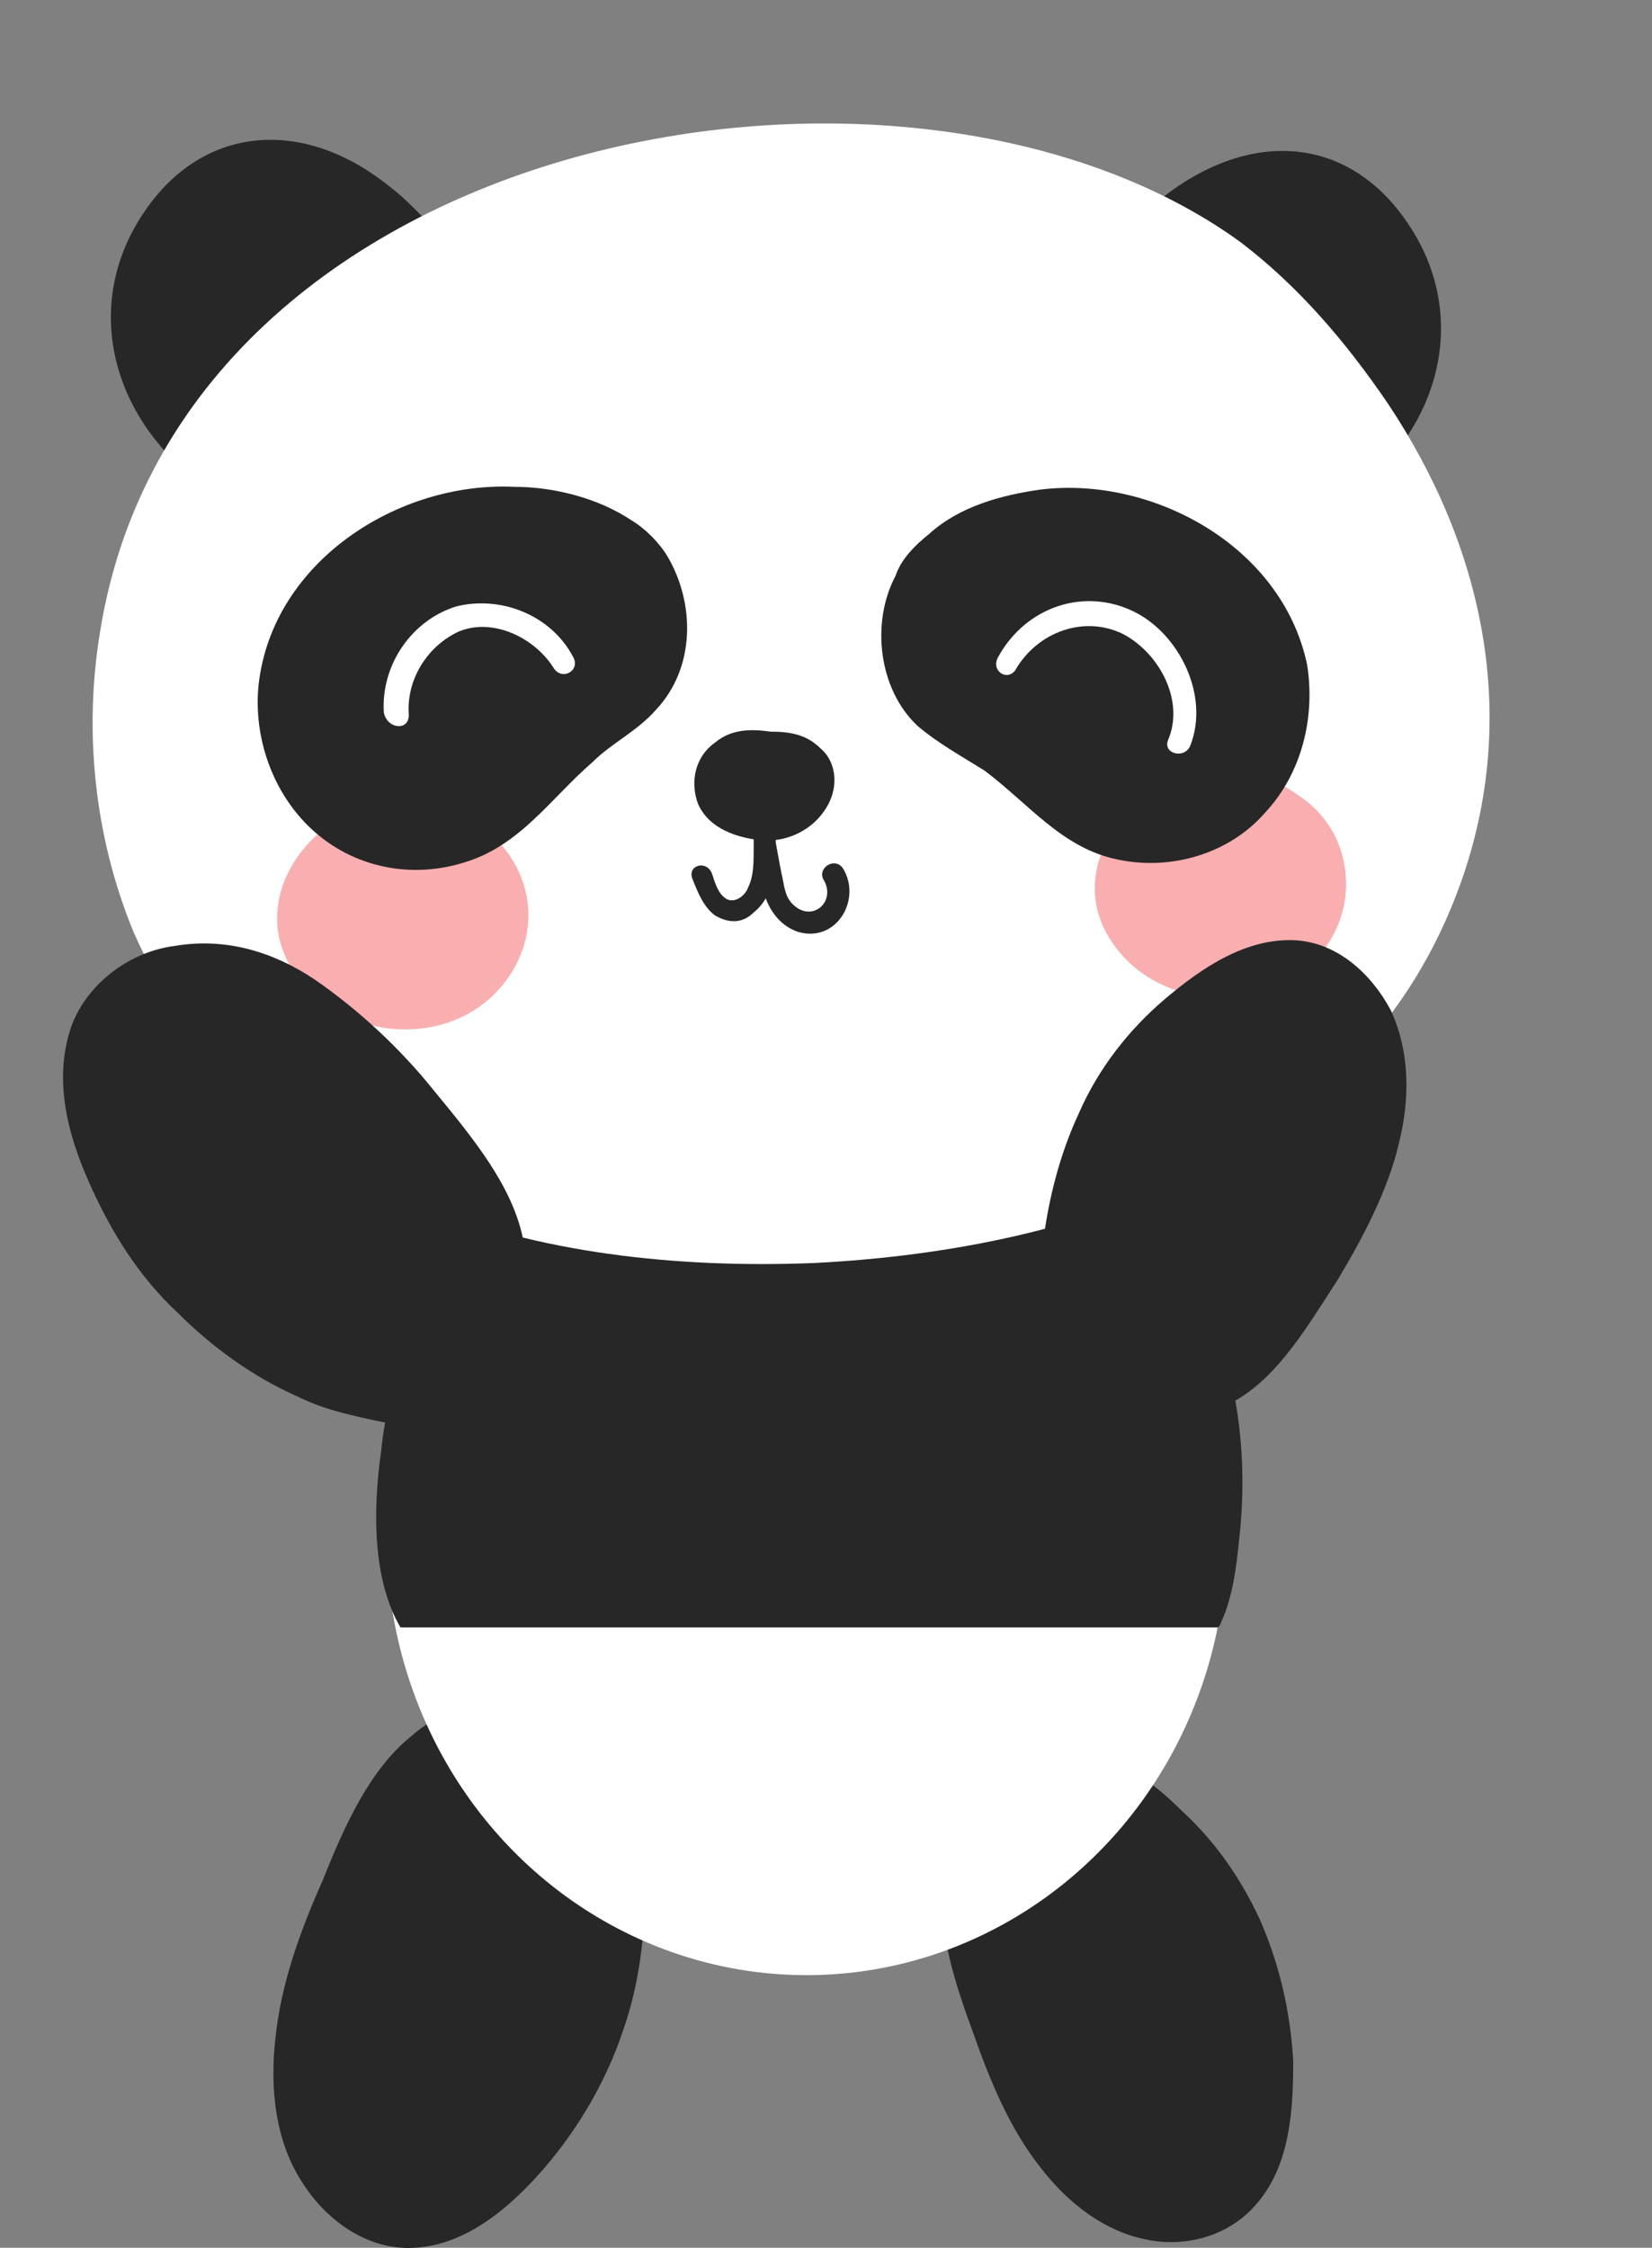 <?xml version="1.0" encoding="utf-8"?>
<!-- Generator: Adobe Illustrator 24.1.0, SVG Export Plug-In . SVG Version: 6.00 Build 0)  -->
<svg version="1.1" id="Layer_1" xmlns="http://www.w3.org/2000/svg" xmlns:xlink="http://www.w3.org/1999/xlink" x="0px" y="0px"
	 viewBox="0 0 59.4 80.8" enable-background="new 0 0 59.4 80.8" xml:space="preserve">
<rect x="0" y="0" width="59.4" height="80.8" fill="#808080" stroke="none"/>
<rect y="-4.4" display="none" fill="#1CD3C6" width="1500" height="2000"/>
<g>
	<path fill="#282728" d="M33.9,67.5c-0.2,1.8,0.4,3.7,1.1,5.6c0.6,1.7,1.3,3.4,2.4,4.8c1,1.3,2.3,2.3,3.8,2.6c1.4,0.3,3-0.1,4-1.3
		c1.2-1.4,1.3-3.4,1.3-5.1c-0.1-1.8-0.5-3.5-1.2-5.1c-0.7-1.5-1.6-2.8-2.8-3.9c-0.6-0.6-1.2-1.1-1.9-1.5c-0.7-0.5-1.5-1-2.3-0.9
		c-0.5,0-1.1,0.4-1.5,0.6c-0.5,0.3-0.9,0.7-1.3,1.1C34.5,65.4,34,66.4,33.9,67.5z"/>
	<path fill="#282728" d="M14.8,62.4c-1.5,1.2-2.4,3.2-3.2,5.2c-0.8,1.8-1.5,3.7-1.7,5.7c-0.2,1.8,0,3.7,1,5.2c0.9,1.4,2.4,2.4,4,2.3
		c1.9-0.1,3.5-1.5,4.7-2.9c1.2-1.4,2.2-3.1,2.8-4.9c0.6-1.7,0.8-3.5,0.8-5.3c0-0.9-0.1-1.8-0.3-2.7c-0.2-0.9-0.4-1.9-1.1-2.6
		c-0.4-0.4-1.1-0.6-1.7-0.8c-0.6-0.2-1.2-0.3-1.8-0.3C16.8,61.2,15.7,61.6,14.8,62.4z"/>
	<ellipse fill="#FFFFFF" cx="29" cy="55.3" rx="15.1" ry="15.7"/>
	<path fill="#282728" d="M43.8,58.5c0.1-0.1,0.1-0.2,0.2-0.4c0.4-1,0.5-2.2,0.6-3.2c0.2-2.2,0-4.5-0.7-6.6c-0.8-2-2.2-3.6-3.7-4.8
		c-0.8-0.7-1.7-1.3-2.6-1.8c-1-0.5-2-0.7-3-0.9c-2.2-0.3-4.5-0.3-6.7-0.3c-3.7,0.1-7.9,0.5-10.8,3.8c-1.9,2.1-3.1,4.9-3.4,7.9
		c-0.3,2.1-0.3,4.6,0.7,6.3H43.8z"/>
	<path fill="#282728" d="M15,7.6c-0.3-0.3-0.6-0.6-1-0.9c-3.1-2.5-6.7-2.2-8.8,0.9c-2,2.9-1.5,6.6,1.3,9.2c-0.1,0.2,0,0.5,0.3,0.5
		c0.8,0.1,1.4-0.4,1.9-0.9c0.7-0.6,1.4-1.2,2-1.9c1.3-1.3,2.5-2.6,3.7-4.1c0.3-0.3,0.6-0.7,0.8-1c0.2-0.3,0.5-0.6,0.4-1
		C15.5,8.1,15.2,7.8,15,7.6z"/>
	<path fill="#282728" d="M40.2,8.8c-0.1,0.4,0.2,0.7,0.4,1c0.3,0.4,0.5,0.7,0.8,1c1.2,1.4,2.4,2.8,3.7,4.1c0.7,0.6,1.3,1.3,2,1.9
		c0.6,0.5,1.1,1,1.9,0.9c0.3,0,0.4-0.3,0.3-0.5c2.8-2.6,3.3-6.3,1.3-9.2c-2.1-3.1-5.6-3.4-8.8-0.9c-0.3,0.3-0.7,0.6-1,0.9
		C40.7,8.1,40.4,8.4,40.2,8.8z"/>
	<path fill="#FFFFFF" d="M49.9,14.5c-1.5-2.2-3.2-4.2-5.3-5.8c-12-8.7-38.1-4.1-41,14C3,26.3,3.4,30.1,4.8,33.5
		c4.3,9.7,14.6,12.3,24.5,11.9C39,44.9,49,41.5,52.5,31.8C54.7,25.7,53.3,19.6,49.9,14.5z"/>
	<path fill="#F9AFAF" d="M19,32.9c0,1.1-0.5,2.2-1.4,3c-1.8,1.6-4.7,1.4-6.4-0.2c-3.8-3.7,2-9.2,6.1-6C18.4,30.5,19,31.7,19,32.9z"
		/>
	<path fill="#F9AFAF" d="M48.4,31.8c0,1.1-0.5,2.2-1.4,3c-1.8,1.5-4.7,1.4-6.4-0.2c-3.8-3.7,2-9,6.1-6
		C47.9,29.4,48.4,30.6,48.4,31.8z"/>
	<path fill="#282728" d="M22.7,18.7c-1.2-0.8-2.8-1.2-4.2-1.2c-4.2-0.2-8.7,2.7-9.2,7.1c-0.2,1.9,0.5,3.9,1.9,5.2
		c1.5,1.4,3.6,1.8,5.5,1.2c2-0.6,3.1-2.3,4.6-3.6c0.7-0.7,1.6-1.1,2.3-1.9C25,24,25,21.7,24,20C23.7,19.5,23.2,19,22.7,18.7z"/>
	<path fill="#282728" d="M32.2,20.7c-0.9,1.7-0.6,4.1,0.8,5.4c0.7,0.6,1.6,1.1,2.4,1.6c1.6,1.2,2.8,2.8,4.8,3.2
		c1.9,0.4,4-0.2,5.3-1.7c1.3-1.4,1.8-3.4,1.5-5.3c-0.9-4.3-5.6-6.8-9.6-6.3c-1.4,0.2-2.9,0.6-4,1.6C32.9,19.6,32.4,20.1,32.2,20.7z"
		/>
	<path fill="#282728" d="M29.5,26.9c-0.5-0.5-1.1-0.6-1.8-0.6c-0.7-0.1-1.4-0.1-2,0.4c-0.7,0.5-0.9,1.4-0.6,2.2
		c0.4,0.9,1.4,1.2,2.2,1.3c0.9,0.1,1.8-0.3,2.3-1C30.2,28.4,30.1,27.4,29.5,26.9z"/>
	<path fill="#282728" d="M27.9,29.2c0-0.5-0.8-0.5-0.8,0c0,0.4,0,0.9,0,1.3c0,0.5,0,1-0.2,1.4c-0.1,0.3-0.5,0.6-0.8,0.4
		c-0.3-0.2-0.4-0.6-0.5-0.9c-0.2-0.5-0.9-0.3-0.7,0.2c0.2,0.5,0.4,1,0.8,1.3c0.5,0.3,1,0.3,1.4-0.1c0.5-0.4,0.7-1,0.7-1.6
		C27.9,30.6,27.9,29.9,27.9,29.2z"/>
	<path fill="#282728" d="M30.3,31.2c-0.3-0.4-0.9,0-0.7,0.4c0.5,0.8-0.4,1.6-1.1,0.9c-0.3-0.3-0.3-0.7-0.4-1.1
		c-0.1-0.5-0.2-1.1-0.3-1.6c-0.1-0.5-0.8-0.3-0.7,0.2c0.1,0.7,0.2,1.5,0.4,2.2c0.2,0.6,0.6,1.1,1.2,1.3C30.1,33.9,31,32.3,30.3,31.2
		z"/>
	<path fill="#282728" d="M18.8,44.5c-0.4-1.9-1.8-3.6-3.2-5.3c-1.2-1.5-2.7-2.9-4.3-4c-1.5-1-3.2-1.5-5-1.2
		c-1.6,0.2-3.1,1.3-3.7,2.8c-0.7,1.9-0.2,3.9,0.6,5.7C4,44.3,5,45.9,6.4,47.2c1.2,1.2,2.7,2.3,4.3,3c0.8,0.4,1.6,0.6,2.5,0.8
		c0.9,0.2,1.9,0.4,2.7,0c0.5-0.2,1-0.8,1.4-1.2c0.4-0.5,0.7-1,1-1.6C19,46.9,19,45.7,18.8,44.5z"/>
	<path fill="#282728" d="M44.5,50.3c1.5-0.9,2.5-2.6,3.6-4.3c0.9-1.5,1.8-3.2,2.2-4.9c0.4-1.6,0.4-3.3-0.3-4.8
		c-0.7-1.3-1.9-2.4-3.4-2.5c-1.8-0.1-3.4,1-4.7,2.1c-1.3,1.1-2.4,2.5-3.1,4.1c-0.7,1.5-1.1,3.1-1.3,4.7c-0.1,0.8-0.1,1.6,0,2.4
		c0.1,0.8,0.2,1.8,0.7,2.5c0.4,0.4,0.9,0.7,1.4,0.9c0.5,0.2,1.1,0.4,1.6,0.4C42.5,51.1,43.6,50.8,44.5,50.3z"/>
	<path fill="#FFFFFF" d="M14.7,25.7c-0.1-1.3,0.7-2.5,1.8-3c1.2-0.5,2.7,0.2,3.4,1.3c0.3,0.5,1,0.1,0.7-0.4
		c-0.8-1.5-2.6-2.2-4.2-1.8c-1.6,0.5-2.7,2.1-2.6,3.8C13.9,26.2,14.7,26.3,14.7,25.7z"/>
	<path fill="#FFFFFF" d="M36.5,24.1c0.8-1.4,2.5-2,3.9-1.3c1.3,0.7,2.2,2.4,1.6,3.8c-0.2,0.5,0.6,0.7,0.8,0.2c0.7-1.8-0.4-4-2-4.8
		c-1.8-0.9-3.9-0.2-4.9,1.6C35.6,24.1,36.2,24.5,36.5,24.1z"/>
</g>
</svg>
